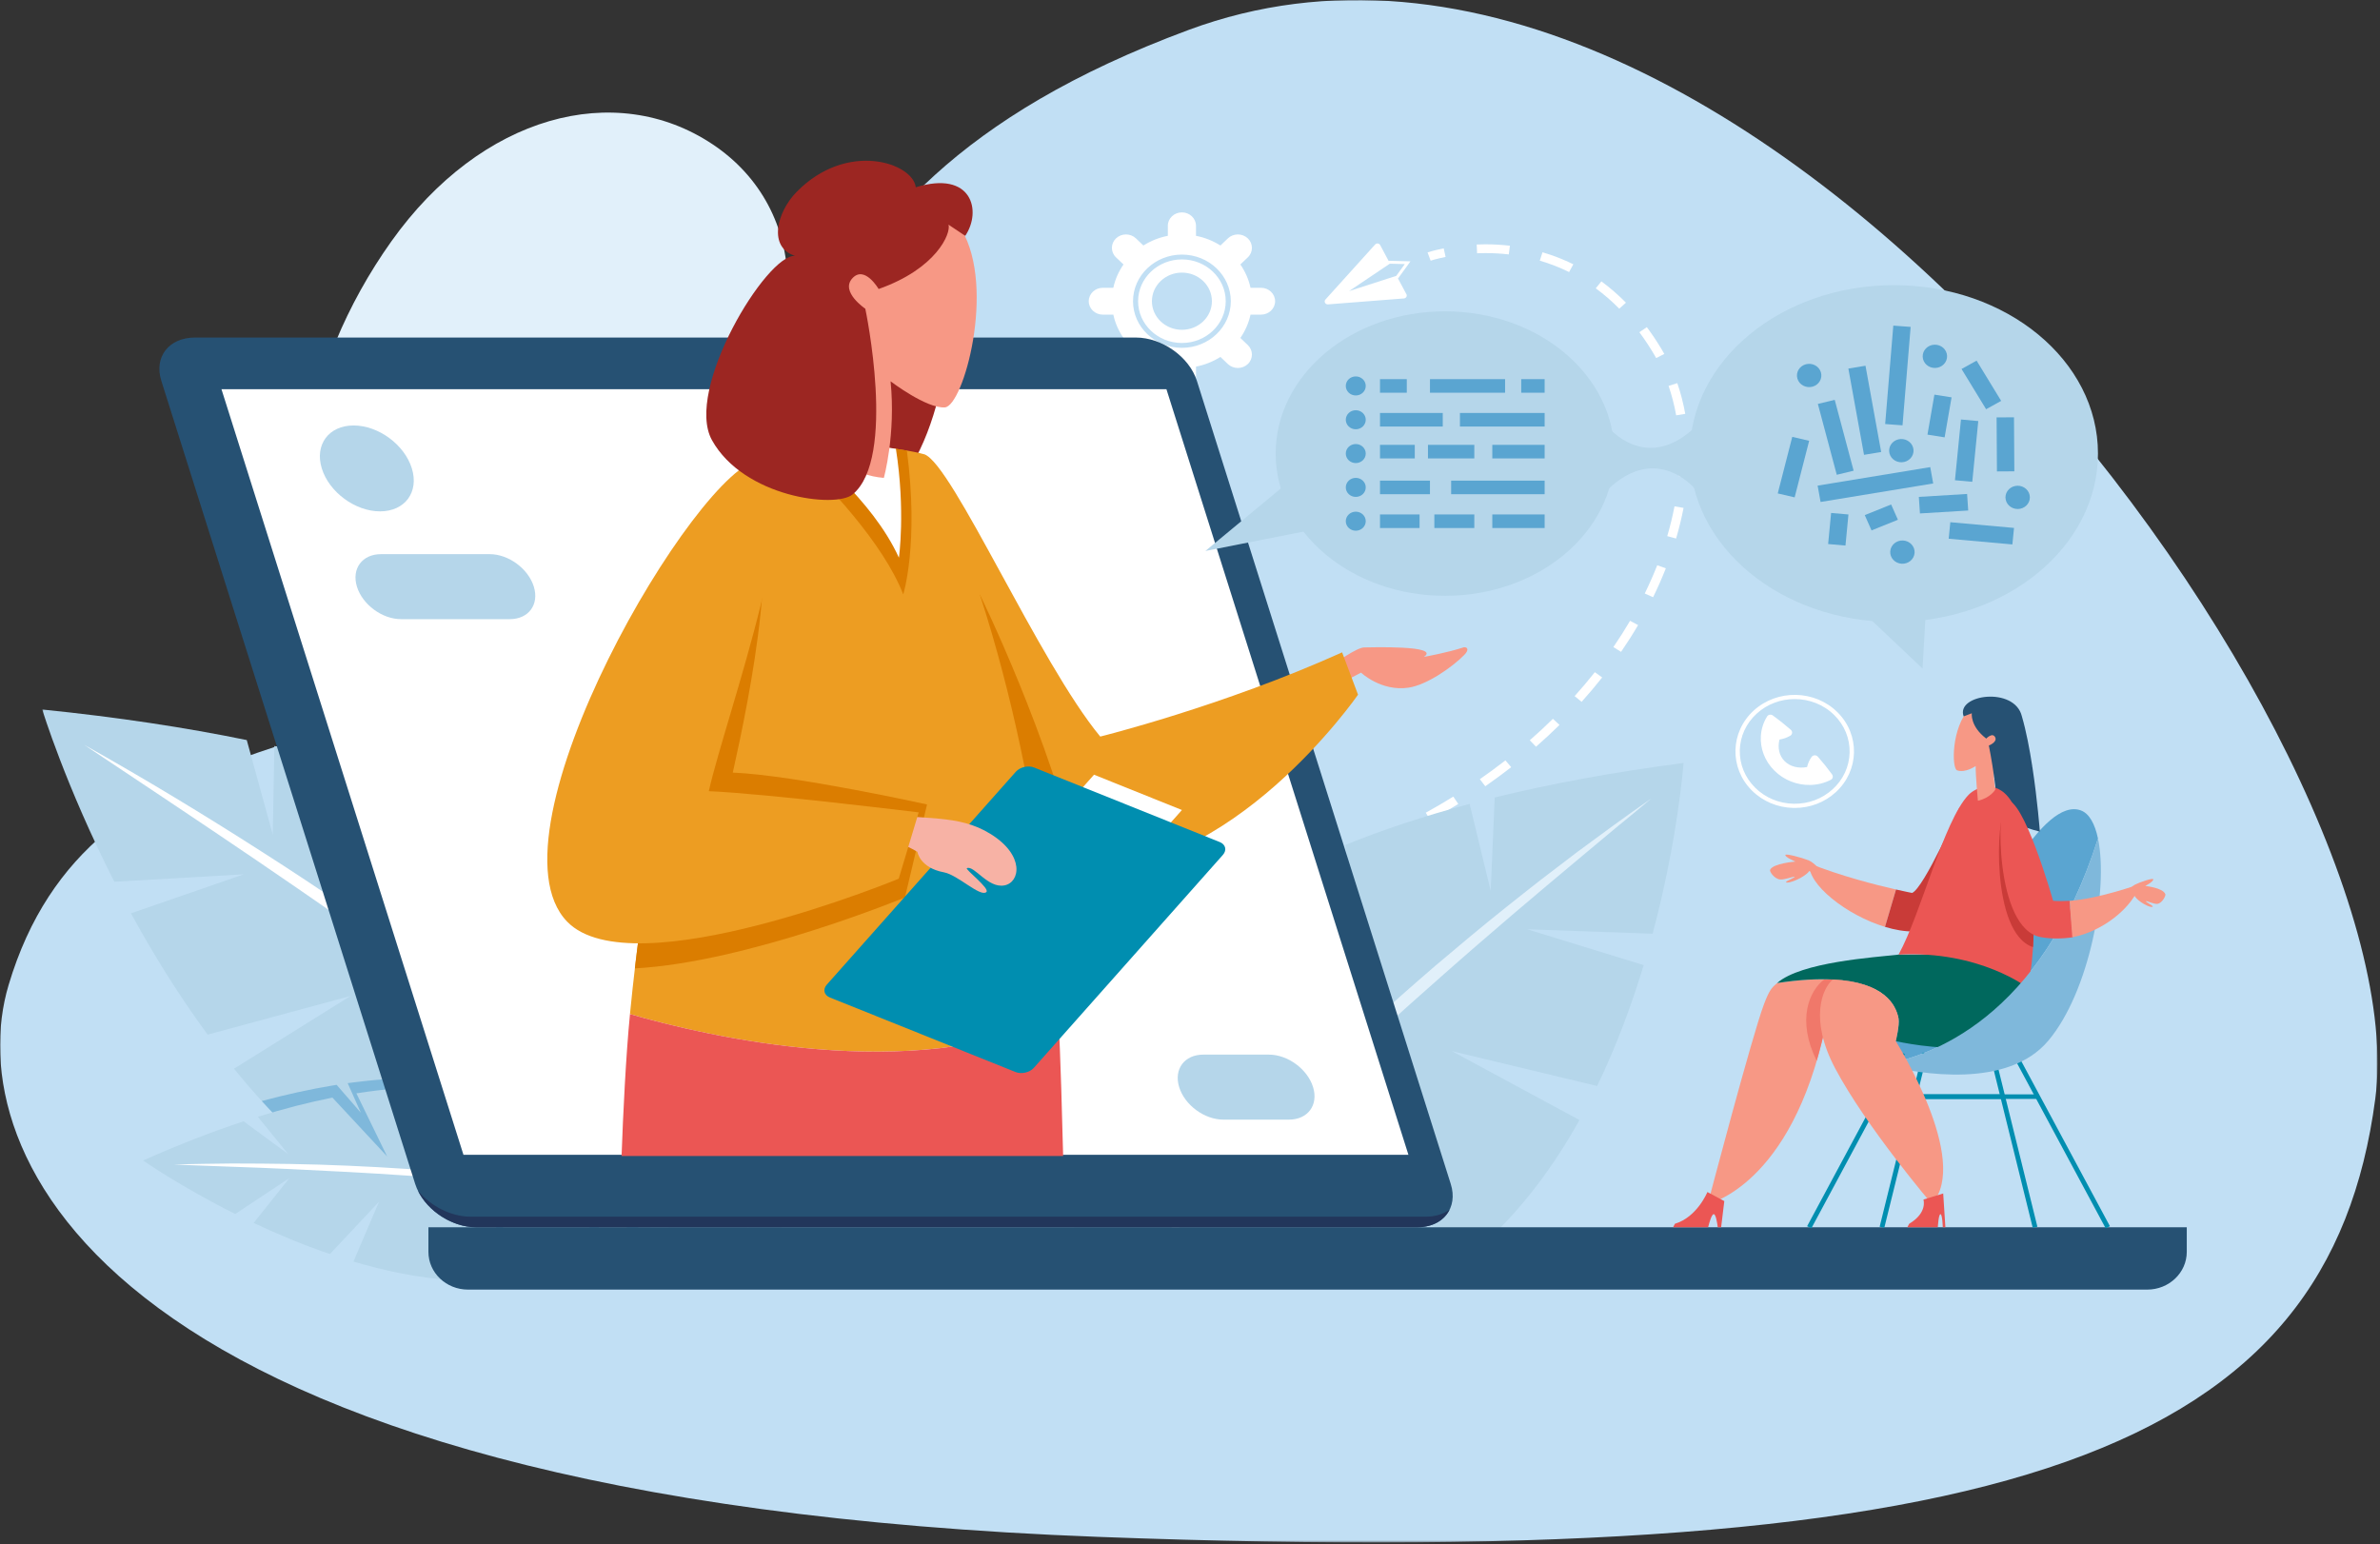 <svg width="900" height="584" viewBox="0 0 900 584" fill="none" xmlns="http://www.w3.org/2000/svg">
<rect x="0" y="0" width="900" height="584" fill="#333333" stroke="none"/>
<mask id="mask0_1715_107" style="mask-type:luminance" maskUnits="userSpaceOnUse" x="0" y="0" width="900" height="584">
<path d="M0 0H899.061V583.347H0V0Z" fill="white"/>
</mask>
<g mask="url(#mask0_1715_107)">
<path d="M3.236 372.576C-15.17 434.387 35.477 566.926 415.298 581.223C764.904 594.378 880.802 547.444 898.214 415.555C915.621 283.661 661.071 -67.082 449.55 11.291C273.881 76.374 318.619 180.86 232.527 234.484C146.436 288.103 34.138 268.843 3.236 372.576Z" fill="#C1DFF4"/>
</g>
<path d="M269.435 172.234C238.379 205.125 171.824 246.783 137.025 224.088C102.226 201.389 114.04 138.981 148.009 91.256C181.978 43.531 232.69 30.069 269.435 54.545C306.181 79.02 308.521 130.839 269.435 172.234Z" fill="#E1F0FA"/>
<path d="M501.216 113.284L520.004 92.468C520.534 91.864 521.551 91.985 521.922 92.696L525.374 99.178L508.762 110.358C508.429 110.595 508.692 111.114 509.1 110.998L528.366 104.779L531.841 111.271C532.216 111.96 531.714 112.805 530.88 112.868L502.201 115.109C501.15 115.203 500.526 114.018 501.216 113.284Z" fill="white"/>
<path d="M525.548 99.728L510.155 110.085L528.005 104.327L531.232 99.867L525.548 99.728ZM508.983 111.557C508.626 111.557 508.307 111.373 508.143 111.055C507.932 110.653 508.049 110.188 508.425 109.924L508.434 109.915L525.201 98.632L533.366 98.833L528.727 105.24L509.283 111.512C509.18 111.543 509.081 111.557 508.983 111.557Z" fill="white"/>
<path d="M676.984 278.251C675.69 278.989 674.311 279.472 672.918 279.691C672.149 282.729 672.763 285.771 674.869 287.874C676.989 289.976 680.145 290.688 683.353 290.088C683.639 288.768 684.211 287.467 685.046 286.268C685.586 285.485 686.782 285.44 687.419 286.16C689.408 288.433 691.214 290.688 692.803 292.88C693.301 293.564 693.094 294.517 692.33 294.911C689.905 296.172 687.208 296.817 684.488 296.861C679.634 296.946 674.682 295.121 670.977 291.43C667.276 287.748 665.574 282.948 665.869 278.322C666.033 275.732 666.821 273.191 668.242 270.936C668.688 270.229 669.701 270.068 670.395 270.569C672.623 272.18 674.911 273.996 677.2 275.992C677.927 276.627 677.833 277.768 676.984 278.251Z" fill="white"/>
<path d="M678.668 264.374C673.499 264.374 668.327 266.199 664.312 269.872C660.307 273.527 658.032 278.457 657.91 283.741C657.798 289.028 659.847 294.048 663.679 297.864C667.515 301.684 672.679 303.85 678.227 303.966C683.827 304.073 689.037 302.127 693.038 298.468C697.043 294.808 699.313 289.883 699.435 284.595C699.552 279.307 697.507 274.288 693.671 270.472C689.595 266.418 684.136 264.374 678.668 264.374ZM678.687 305.554C678.522 305.554 678.358 305.55 678.194 305.55C672.2 305.424 666.624 303.085 662.478 298.964C653.928 290.447 654.233 276.882 663.158 268.727C672.088 260.567 686.312 260.858 694.867 269.376C703.426 277.889 703.112 291.453 694.187 299.613C689.98 303.452 684.493 305.554 678.687 305.554Z" fill="white"/>
<path d="M540.996 98.583L539.833 95.456C539.927 95.424 542.15 94.677 545.944 93.925L546.652 97.173C543.116 97.876 541.019 98.578 540.996 98.583Z" fill="white"/>
<path d="M570.556 96.217C567.671 95.886 564.707 95.716 561.753 95.716C560.66 95.716 559.595 95.738 558.563 95.779L558.418 92.464C559.492 92.423 560.608 92.397 561.753 92.397C564.848 92.397 567.953 92.575 570.978 92.929L570.556 96.217ZM593.353 102.892C589.822 101.147 586.098 99.693 582.276 98.579L583.293 95.407C587.313 96.579 591.238 98.109 594.957 99.953L593.353 102.892ZM612.324 116.738C609.524 113.897 606.537 111.307 603.441 109.039L605.566 106.408C608.802 108.788 611.93 111.499 614.856 114.465L612.324 116.738ZM626.29 135.411C625.934 134.771 625.564 134.136 625.184 133.51C623.523 130.749 621.755 128.101 619.926 125.64L622.764 123.726C624.654 126.271 626.487 129.005 628.204 131.854C628.603 132.516 628.987 133.183 629.362 133.859L626.29 135.411ZM633.846 157.073C633.161 153.225 632.19 149.481 630.971 145.938L634.273 144.9C635.553 148.599 636.561 152.509 637.279 156.513L633.846 157.073ZM638.269 180.3L634.798 180.04C635.023 177.347 635.136 174.654 635.136 172.037C635.131 170.856 635.112 169.679 635.065 168.512L638.541 168.391C638.587 169.599 638.611 170.811 638.611 172.037C638.611 174.739 638.498 177.517 638.269 180.3ZM633.818 203.657L630.469 202.762C631.576 199 632.5 195.211 633.217 191.489L636.641 192.088C635.9 195.909 634.953 199.801 633.818 203.657ZM625.118 225.86L621.966 224.455C623.692 220.93 625.277 217.333 626.684 213.768L629.939 214.931C628.504 218.581 626.881 222.259 625.118 225.86ZM613.009 246.524L610.101 244.708C612.329 241.46 614.453 238.118 616.414 234.78L619.448 236.4C617.45 239.804 615.283 243.209 613.009 246.524ZM598.09 265.421L595.45 263.264C598.104 260.312 600.674 257.265 603.089 254.21L605.866 256.205C603.408 259.319 600.791 262.414 598.09 265.421ZM580.84 282.403L578.491 279.956C581.488 277.339 584.428 274.614 587.233 271.849L589.733 274.162C586.876 276.967 583.884 279.741 580.84 282.403ZM561.659 297.354L559.609 294.674C562.902 292.384 566.152 289.995 569.27 287.565L571.47 290.133C568.304 292.603 565.003 295.032 561.659 297.354ZM540.896 310.225L539.152 307.353C542.683 305.407 546.182 303.362 549.559 301.268L551.453 304.051C548.025 306.176 544.475 308.252 540.896 310.225ZM518.868 320.993L517.433 317.973C521.147 316.367 524.848 314.672 528.431 312.918L530.021 315.87C526.386 317.647 522.634 319.369 518.868 320.993ZM495.864 329.694L494.734 326.554C498.589 325.288 502.444 323.932 506.191 322.514L507.471 325.596C503.673 327.037 499.771 328.41 495.864 329.694Z" fill="white"/>
<path d="M478.067 334.91L477.152 331.711C479.113 331.201 481.054 330.678 482.973 330.136L483.962 333.317C482.016 333.867 480.051 334.395 478.067 334.91Z" fill="white"/>
<path d="M446.949 124.728C440.683 124.728 435.599 119.892 435.599 113.92C435.599 107.947 440.683 103.098 446.949 103.098C453.21 103.098 458.284 107.947 458.284 113.92C458.284 119.892 453.21 124.728 446.949 124.728ZM446.949 98.109C437.803 98.109 430.375 105.2 430.375 113.92C430.375 122.63 437.803 129.712 446.949 129.712C456.08 129.712 463.509 122.63 463.509 113.92C463.509 105.2 456.08 98.109 446.949 98.109ZM446.949 131.546C436.753 131.546 428.452 123.645 428.452 113.92C428.452 104.198 436.753 96.28 446.949 96.28C457.145 96.28 465.432 104.198 465.432 113.92C465.432 123.645 457.145 131.546 446.949 131.546ZM476.856 108.837H472.884C472.195 105.639 470.863 102.655 469.043 100.02L471.862 97.331C473.935 95.354 473.935 92.142 471.862 90.146C469.784 88.169 466.417 88.169 464.33 90.146L461.511 92.848C458.744 91.104 455.63 89.829 452.262 89.184V85.386C452.262 82.586 449.88 80.318 446.949 80.318C443.999 80.318 441.616 82.586 441.616 85.386V89.184C438.263 89.829 435.135 91.104 432.373 92.848L429.554 90.146C427.476 88.169 424.109 88.169 422.022 90.146C419.944 92.142 419.944 95.354 422.022 97.331L424.85 100.02C423.021 102.655 421.689 105.639 421.009 108.837H417.027C414.091 108.837 411.709 111.11 411.709 113.92C411.709 116.716 414.091 118.988 417.027 118.988H421.009C421.689 122.2 423.021 125.171 424.85 127.81L422.022 130.495C419.944 132.485 419.944 135.702 422.022 137.679C424.109 139.657 427.476 139.657 429.554 137.679L432.373 134.991C435.135 136.726 438.263 137.997 441.616 138.655V142.439C441.616 145.253 443.999 147.521 446.949 147.521C449.88 147.521 452.262 145.253 452.262 142.439V138.655C455.63 137.997 458.744 136.726 461.511 134.991L464.33 137.679C466.417 139.657 469.784 139.657 471.862 137.679C473.935 135.702 473.935 132.485 471.862 130.495L469.043 127.81C470.863 125.171 472.195 122.2 472.884 118.988H476.856C479.802 118.988 482.184 116.716 482.184 113.92C482.184 111.11 479.802 108.837 476.856 108.837Z" fill="white"/>
<mask id="mask1_1715_107" style="mask-type:luminance" maskUnits="userSpaceOnUse" x="15" y="267" width="284" height="216">
<path d="M15.968 267.299H298.1V482.609H15.968V267.299Z" fill="white"/>
</mask>
<g mask="url(#mask1_1715_107)">
<path d="M274.228 437.165L283.134 390.375C274.514 373.679 260.866 356.151 239.616 339.612L223.938 399.139L219.975 326.021C206.496 317.713 190.724 309.822 172.293 302.605L159.316 351.892L156.323 296.754C140.584 291.368 123.123 286.447 103.749 282.12L103.149 315.66L93.314 279.884C70.203 275.142 44.516 271.223 15.968 268.328C15.968 268.328 24.715 297.054 43.235 333.465L92.189 330.651L49.525 345.405C57.638 360.285 67.285 376.001 78.527 391.283L132.588 376.649L88.484 404.167C102.164 420.975 117.89 436.762 135.744 449.709L203.771 428.692L152.562 460.643C170.989 471.277 191.418 478.766 213.93 481.481L259.666 456.912L235.222 482.577C253.555 482.291 273.126 478.887 293.991 471.599C293.991 471.599 302.466 443.911 290.844 408.69L274.228 437.165Z" fill="#B5D6EA"/>
</g>
<path d="M232.109 471.716C238.15 467.52 243.722 462.447 248.726 456.555L249.701 455.41L249.152 454.032C248.913 453.437 243.163 439.309 225.703 426.715L220.614 423.042L221.604 430.536L216.506 420.913L215.788 420.528C204.866 414.668 192.245 410.758 178.288 408.915L173.593 408.293L181.266 425.561L165.864 407.823L163.927 407.751C154.819 407.456 145.083 407.939 134.991 409.192L131.478 409.626L136.449 420.81L127.299 410.275L125.761 410.525C117.192 411.943 108.188 413.93 98.991 416.395C110.059 428.594 122.3 439.957 135.746 449.71L203.773 428.693L152.564 460.644C161.554 465.833 171.023 470.267 180.98 473.77L182.119 472.539L181.458 473.94C191.551 477.456 202.145 479.997 213.237 481.388C213.866 481.165 214.499 480.959 215.113 480.722L215.91 480.413L216.023 480.355L221.773 470.253L220.732 477.827L232.109 471.716Z" fill="#7FB8DB"/>
<path d="M283.674 464.965C263.676 448.443 243.5 432.186 222.991 416.322L207.557 404.494C202.365 400.602 197.234 396.647 192.005 392.809C181.603 385.056 171.154 377.361 160.592 369.809C150.082 362.2 139.469 354.711 128.809 347.28C123.467 343.58 118.167 339.827 112.793 336.163L96.701 325.149C75.193 310.524 53.493 296.141 31.816 281.673C54.628 294.455 76.971 307.988 98.939 322.066C109.946 329.072 120.789 336.315 131.604 343.589C142.372 350.926 153.041 358.402 163.631 365.971C174.165 373.621 184.633 381.347 194.96 389.248C205.25 397.193 215.488 405.201 225.505 413.45C245.592 429.9 265.107 446.99 283.674 464.965Z" fill="white"/>
<path d="M226.78 443.705L214.254 421.936C204.607 417.163 192.46 413.32 177.325 411.821L191.348 440.623L163.926 411.141C155.095 411.097 145.396 411.812 134.769 413.486L146.386 437.33L125.708 415.101C116.905 416.85 107.516 419.234 97.493 422.348L109.007 436.485L92.124 424.061C80.314 427.958 67.666 432.843 54.112 438.883C54.112 438.883 68.046 448.64 88.963 459.117L109.462 445.517L95.918 462.499C104.702 466.642 114.462 470.749 124.761 474.265L143.352 454.438L133.657 477.11C145.565 480.64 158.012 483.235 170.398 484.098L192.877 458.061L181.621 484.385C193.449 484.143 205.043 482.076 215.876 477.491L227.325 455.637L225.608 472.543C233.557 467.769 240.953 461.381 247.552 453.046C247.552 453.046 241.544 439.348 224.074 427.613L226.78 443.705Z" fill="#B5D6EA"/>
<path d="M240.695 452.899C237.056 452.487 233.426 452.04 229.801 451.584L218.901 450.358C211.641 449.535 204.372 448.761 197.098 448.081C182.545 446.73 167.988 445.504 153.407 444.556C138.821 443.549 124.226 442.815 109.617 442.122C102.315 441.773 95.008 441.496 87.696 441.245L65.757 440.426C73.078 440.167 80.399 440.109 87.72 440.015C95.041 440.015 102.366 440.077 109.687 440.194C124.334 440.431 138.971 441.102 153.59 442.055C168.203 443.07 182.798 444.363 197.328 446.175C204.592 447.083 211.843 448.067 219.08 449.146C226.302 450.318 233.52 451.494 240.695 452.899Z" fill="white"/>
<path d="M636.633 288.541C609.97 292.017 586.277 296.432 565.224 301.595L563.718 336.959L555.741 304.024C538.172 308.704 522.56 313.92 508.701 319.561L518.015 373.791L494.725 325.659C478.69 333.157 465.352 341.259 454.298 349.714L466.651 421.633L438.521 363.497C421.848 380.215 412.67 397.739 408.116 414.327L426.956 460.098L404.787 432.49C403.192 449.119 405.593 463.954 408.543 474.932H538.21L492.455 450.22L562.138 469.363C576.353 456.25 587.909 440.395 597.275 423.583L549.034 397.524L603.958 410.708C611.326 395.448 617.085 379.79 621.559 364.996L577.511 351.445L624.936 353.127C634.606 316.949 636.633 288.541 636.633 288.541Z" fill="#B5D6EA"/>
<path d="M596.505 322.165L582.834 332.597C578.29 336.096 573.844 339.701 569.341 343.254C560.379 350.394 551.609 357.753 542.876 365.152C534.195 372.61 525.641 380.197 517.176 387.883C508.781 395.631 500.465 403.465 492.319 411.455C484.215 419.485 476.186 427.582 468.405 435.895C464.498 440.042 460.667 444.247 456.835 448.452C453.036 452.68 449.312 456.975 445.565 461.247L434.647 474.31C434.478 474.516 434.314 474.726 434.145 474.932H435.801L447.371 462.737C451.334 458.661 455.226 454.532 459.218 450.483C463.246 446.47 467.158 442.359 471.2 438.369L483.338 426.388C487.437 422.447 491.465 418.443 495.616 414.551C503.847 406.699 512.139 398.906 520.566 391.252C528.943 383.544 537.445 375.956 546 368.427C550.291 364.678 554.54 360.875 558.874 357.167L571.846 346.005C580.541 338.614 589.264 331.246 598.044 323.927L611.204 312.94C615.645 309.334 620.044 305.684 624.425 301.997C614.97 308.533 605.754 315.365 596.505 322.165Z" fill="#E1F0FA"/>
<path d="M811.97 487.709H176.969C168.71 487.709 162.008 481.32 162.008 473.442V464.137H826.931V473.442C826.931 481.32 820.229 487.709 811.97 487.709Z" fill="#265173"/>
<path d="M535.879 464.137H180.083C170.196 464.137 159.865 456.8 157.004 447.75L61.011 144.041C58.15 134.99 63.848 127.653 73.734 127.653H429.53C439.416 127.653 449.748 134.99 452.609 144.041L548.602 447.75C551.463 456.8 545.765 464.137 535.879 464.137Z" fill="#265173"/>
<path d="M539.092 460.133H177.978C170.483 460.133 162.721 456.062 158.022 450.251C161.825 458.111 171.13 464.137 180.083 464.137H535.879C541.784 464.137 546.174 461.507 548.157 457.471C545.845 459.149 542.759 460.133 539.092 460.133Z" fill="#22365B"/>
<path d="M532.596 436.726H175.257L83.748 147.198H441.091L532.596 436.726Z" fill="white"/>
<path d="M185.191 209.572H144.079C136.96 209.572 132.884 215.079 134.976 221.865C137.063 228.656 144.529 234.159 151.649 234.159H192.76C199.88 234.159 203.955 228.656 201.868 221.865C199.776 215.079 192.31 209.572 185.191 209.572Z" fill="#B5D6EA"/>
<path d="M479.868 398.843H455.011C447.892 398.843 443.816 404.346 445.903 411.132C447.995 417.923 455.461 423.426 462.581 423.426H487.437C494.552 423.426 498.632 417.923 496.54 411.132C494.449 404.346 486.987 398.843 479.868 398.843Z" fill="#B5D6EA"/>
<path d="M155.747 177.15C158.509 186.12 153.125 193.39 143.717 193.39C134.309 193.39 124.446 186.12 121.684 177.15C118.922 168.181 124.31 160.906 133.714 160.906C143.122 160.906 152.985 168.181 155.747 177.15Z" fill="#B5D6EA"/>
<path d="M793.35 317.083C792.168 311.513 790.039 307.634 786.855 306.48C772.818 301.393 752.196 340.583 736.846 376.422C736.846 376.422 696.926 378.372 703.946 400.544C703.946 400.544 706.896 401.532 711.624 402.7C729.638 399.72 771.725 385.4 793.35 317.083Z" fill="#5AA5D1"/>
<path d="M684.972 464.527L683.363 463.744L718.739 397.851L720.348 398.638L684.972 464.527Z" fill="#008EB0"/>
<path d="M768.681 464.334L752.393 398.441L754.152 398.048L770.445 463.94L768.681 464.334Z" fill="#008EB0"/>
<path d="M757.351 415.598H710.691V413.871H757.351V415.598Z" fill="#008EB0"/>
<path d="M796.263 464.527L760.887 398.638L762.496 397.851L797.872 463.744L796.263 464.527Z" fill="#008EB0"/>
<path d="M712.553 464.334L710.79 463.94L727.083 398.048L728.842 398.441L712.553 464.334Z" fill="#008EB0"/>
<path d="M770.543 415.598H723.888V413.871H770.543V415.598Z" fill="#008EB0"/>
<path d="M688.995 330.052C688.995 330.052 686.458 326.384 683.911 325.364C681.266 324.304 675.277 322.724 675.136 323.324C674.949 324.183 678.958 325.834 678.958 325.834C678.958 325.834 670.413 326.496 669.354 328.979C669.096 329.583 670.939 332.374 673.129 332.598C674.859 332.781 678.072 331.426 678.583 331.596C679.113 331.77 675.01 333.318 675.389 333.663C676.177 334.378 682.476 331.869 684.164 329.426C684.164 329.426 688.821 331.032 688.995 330.052Z" fill="#F79885"/>
<path d="M684.201 326.531C683.306 334.355 698.304 346.148 712.815 350.532L716.979 336.4C709.452 334.686 696.161 331.322 684.201 326.531Z" fill="#F79885"/>
<path d="M740.852 305.674C740.852 305.674 727.58 335.787 723.068 337.697C723.068 337.697 720.737 337.25 716.981 336.4L712.816 350.532C716.559 351.668 720.264 352.313 723.664 352.263C743.296 351.977 740.852 305.674 740.852 305.674Z" fill="#C93B38"/>
<path d="M645.806 455.302C645.806 455.302 677.43 448.622 690.229 388.353C690.229 388.353 705.452 389.489 717.946 385.186C716.961 379.902 712.365 371.407 693.099 370.431C687.438 370.136 680.497 370.489 672.004 371.778C669.954 373.558 669.058 374.476 667.037 379.822C662.516 391.744 645.806 455.302 645.806 455.302Z" fill="#F79885"/>
<path d="M711.517 386.912C711.676 385.633 711.747 384.398 711.592 383.579C711.053 380.64 711.175 376.712 708.089 373.634C704.496 371.983 699.67 370.762 693.1 370.431C692.082 370.377 691.013 370.355 689.911 370.346C684.165 374.681 679.311 385.655 686.984 401.183C688.157 397.193 689.249 392.947 690.229 388.353C690.229 388.353 700.777 389.127 711.517 386.912Z" fill="#F0786A"/>
<path d="M645.66 450.81C645.66 450.81 641.763 460.325 633.382 462.804L632.683 464.137H645.927C646.471 461.976 647.32 459.184 648.052 459.184C648.788 459.184 649.295 461.976 649.576 464.137H650.847L652.048 454.237L645.66 450.81Z" fill="#EB5654"/>
<path d="M672.004 371.778C680.498 370.49 687.439 370.136 693.099 370.431C712.366 371.407 716.962 379.902 717.947 385.186C718.397 387.633 716.891 393.753 716.891 393.753C716.891 393.753 732.992 397.399 744.28 395.779C758.144 393.762 767.524 382.394 766.848 370.342C764.775 365.39 744.956 360.867 744.956 360.867L717.951 361.019C708.736 362.075 681.154 363.779 672.004 371.778Z" fill="#00685D"/>
<path d="M754.143 294.272C754.617 297.833 755.015 301.635 755.095 304.91C755.231 310.663 771.379 314.524 771.379 314.524C771.379 314.524 770.483 302.682 768.532 289.982C764.395 288.496 759.612 290.017 754.143 294.272Z" fill="#265173"/>
<path d="M744.407 300.601C747.343 297.532 755.93 294.136 761.366 304.39C767.894 316.706 771.749 348.8 766.876 373.643C766.876 373.643 748.717 359.381 717.946 361.013C726.524 345.49 734.919 310.51 744.407 300.601Z" fill="#EB5654"/>
<path d="M711.624 402.7C726.524 406.364 759.255 411.773 774.572 393.57C790.189 375.013 797.389 336.11 793.351 317.083C771.725 385.401 729.638 399.721 711.624 402.7Z" fill="#7FB8DB"/>
<path d="M747.943 302.843C747.943 302.843 747.047 293.081 747.103 289.704C747.103 289.704 743.206 292.442 740.068 291.332C738.01 290.603 737.841 275.066 744.927 267.81C752.009 260.549 761.197 272.185 759.227 277.692C757.262 283.199 752.258 286.161 754.542 298.575C754.542 298.575 752.82 301.711 747.943 302.843Z" fill="#F79885"/>
<path d="M764.578 270.909C761.821 259.461 739.45 262.615 742.564 270.927L745.645 269.746C745.645 269.746 744.937 274.627 751.1 279.32C751.1 279.32 753.407 276.877 754.444 278.756C755.489 280.63 752.084 281.946 752.084 281.946C752.084 281.946 753.252 287.694 754.143 294.271C760.264 292.835 765.033 291.291 768.532 289.98C767.51 283.337 766.201 276.452 764.578 270.909Z" fill="#265173"/>
<path d="M758.313 306.726C754.941 307.746 752.704 352.997 768.79 358.178C769.747 342.623 768.147 326.428 765.188 314.962C762.853 309.719 760.418 306.086 758.313 306.726Z" fill="#C93B38"/>
<path d="M803.265 339.277C803.265 339.277 805.272 335.604 807.289 334.588C809.39 333.528 814.145 331.949 814.249 332.544C814.403 333.403 811.219 335.058 811.219 335.058C811.219 335.058 817.996 335.72 818.835 338.203C819.042 338.803 817.579 341.594 815.843 341.822C814.469 342.001 811.922 340.646 811.514 340.816C811.092 340.995 814.352 342.543 814.056 342.883C813.423 343.598 808.438 341.093 807.087 338.651C807.087 338.651 803.396 340.257 803.265 339.277Z" fill="#F79885"/>
<path d="M776.383 340.664C776.383 340.664 765.085 300.678 758.458 302.687C755.002 303.738 754.237 351.253 771.717 354.403C775.609 355.11 779.764 355.065 783.915 354.452L782.621 340.686C780.384 340.812 778.268 340.816 776.383 340.664Z" fill="#EB5654"/>
<path d="M809.325 334.288C809.325 334.288 793.904 339.898 782.62 340.686L783.647 354.451C795.109 352.313 806.543 343.218 809.325 334.288Z" fill="#F79885"/>
<path d="M693.999 404.096C705.738 426.214 730.52 455.302 730.52 455.302C745.368 438.928 716.891 393.753 716.891 393.753C716.891 393.753 718.396 387.633 717.946 385.186C716.961 379.902 712.365 371.407 693.099 370.431C689.098 373.72 684.099 385.459 693.999 404.096Z" fill="#F79885"/>
<path d="M727.349 453.651C727.349 453.651 729.028 458.608 721.97 462.804L721.266 464.137H732.789C732.789 464.137 733.061 459.185 733.793 459.185C734.525 459.185 734.67 464.137 734.67 464.137H735.65L734.825 451.356L727.349 453.651Z" fill="#EB5654"/>
<path d="M360.8 98.842C360.8 98.842 361.921 154.388 341.037 181.315C320.148 208.242 305.403 124.199 305.403 124.199L331.877 81.113L360.8 98.842Z" fill="#9C2622"/>
<path d="M504.695 250.921C504.695 250.921 513.072 244.851 515.867 244.851C517.752 244.851 545.09 243.925 538.439 248.43C538.439 248.43 547.439 246.841 553.564 244.784C554.91 244.667 555.637 245.71 553.761 247.638C549.54 251.986 539.804 259.01 532.619 260.066C522.25 261.587 514.69 254.384 514.69 254.384L503.237 260.339L504.695 250.921Z" fill="#F79885"/>
<path d="M349.572 171.827C360.157 175.553 392.925 250.613 416.061 278.56C416.061 278.56 462.392 267.08 507.523 246.712L513.541 262.718C513.541 262.718 465.417 332.333 407.337 328.902C356.869 325.923 349.572 171.827 349.572 171.827Z" fill="#ED9D22"/>
<path d="M407.338 328.903C407.737 328.925 408.13 328.912 408.529 328.929C397.344 279.316 370.508 224.791 370.508 224.791L366.559 276.847C375.24 304.848 388.175 327.771 407.338 328.903Z" fill="#DB7D00"/>
<path d="M400.134 384.59C344.858 410.202 267.099 391.9 238.224 383.516C248.344 279.629 277.028 176.725 288.195 173.549C292.266 172.39 296.219 171.482 300.046 170.793C318.932 167.326 334.55 168.923 342.935 170.39C347.199 171.119 349.576 171.826 349.576 171.826C383.128 242.282 395.664 324.312 400.134 384.59Z" fill="#ED9D22"/>
<path d="M282.158 181.316C269.763 205.724 249.681 283.906 240.081 366.226C282.721 363.945 342.208 339.398 342.208 339.398L350.561 304.239C350.561 304.239 300.369 293.135 277.112 292.187C283.42 263.828 296.974 198.302 282.158 181.316Z" fill="#DB7D00"/>
<path d="M402.029 437.183H235.05C235.594 421.793 236.677 399.215 238.229 383.512C267.11 391.882 344.845 410.198 400.153 384.581C401.091 397.354 401.706 426.683 402.029 437.183Z" fill="#EB5654"/>
<path d="M438.6 315.736L446.948 306.333L413.702 292.983L405.358 302.387L438.6 315.736Z" fill="white"/>
<path d="M390.96 403.828L462.434 323.31C464.019 321.525 463.485 319.347 461.243 318.448L391.058 290.268C388.817 289.369 385.712 290.084 384.127 291.874L312.652 372.387C311.067 374.172 311.602 376.346 313.848 377.25L384.028 405.425C386.27 406.329 389.375 405.613 390.96 403.828Z" fill="#008EB0"/>
<path d="M325.522 315.239C325.522 315.239 322.042 305.952 330.053 307.249C349.492 310.399 362.211 307.661 374.658 315.436C387.593 323.511 385.778 333.724 379.813 334.847C373.538 336.024 368.449 327.175 365.635 328.325C364.758 328.687 374.546 336.078 372.97 337.388C370.644 339.326 362.141 330.861 356.963 329.904C347.809 328.204 346.913 322.156 346.913 322.156C338.344 316.903 325.522 315.239 325.522 315.239Z" fill="#F7B2A5"/>
<path d="M287.412 173.934C307.799 180.783 274.285 271.111 268.038 299.215C289.077 300.074 347.406 307.227 347.406 307.227L339.85 332.315C339.85 332.315 239.073 373.93 214.484 348.568C181.908 314.962 264.202 175.593 287.412 173.934Z" fill="#ED9D22"/>
<path d="M341.566 224.795C334.016 205.365 312.752 182.984 300.047 170.793C318.933 167.326 334.55 168.923 342.936 170.39C347.579 205.585 341.566 224.795 341.566 224.795Z" fill="#DB7D00"/>
<path d="M305.403 169.93C305.403 169.93 329.781 188.536 339.925 210.904C339.925 210.904 342.463 193.367 338.795 169.746C338.795 169.746 321.691 166.57 305.403 169.93Z" fill="white"/>
<path d="M334.227 180.733C334.227 180.733 338.795 164.364 336.774 144.201C336.774 144.201 350.337 154.567 357.311 154.07C364.285 153.578 376.638 108.962 363.647 86.907C347.458 59.429 306.379 80.277 308.311 98.677C310.243 117.077 321.415 119.668 312.555 169.142C314.342 172.806 322.873 179.834 334.227 180.733Z" fill="#F79885"/>
<path d="M346.308 70.824C345.22 61.639 320.396 53.054 301.229 72.591C293.669 80.295 290.39 93.604 300.689 96.776C290.006 95.881 258.663 147.449 269.229 166.462C281.198 188.003 315.861 192.316 322.371 187.019C339.189 173.338 327.22 116.76 327.22 116.76C327.22 116.76 317.667 110.349 322.31 105.258C326.953 100.162 332.252 109.298 332.252 109.298C354.084 101.603 359.651 88.325 358.69 84.97L365.007 89.193C371.352 79.794 367.586 64.275 346.308 70.824Z" fill="#9C2622"/>
<path d="M793.35 171.532C793.35 206.708 758.795 235.224 716.178 235.224C673.56 235.224 639.005 206.708 639.005 171.532C639.005 136.36 673.56 107.844 716.178 107.844C758.795 107.844 793.35 136.36 793.35 171.532Z" fill="#B5D6EA"/>
<path d="M610.463 171.531C610.463 201.245 581.793 225.327 546.431 225.327C511.069 225.327 482.4 201.245 482.4 171.531C482.4 141.826 511.069 117.735 546.431 117.735C581.793 117.735 610.463 141.826 610.463 171.531Z" fill="#B5D6EA"/>
<path d="M607.987 185.149C626.793 167.107 641.187 185.149 641.187 185.149V161.354C622.375 179.392 607.987 161.354 607.987 161.354V185.149Z" fill="#B5D6EA"/>
<path d="M705.728 232.695L727.025 252.84L728.503 226.481L705.728 232.695Z" fill="#B5D6EA"/>
<path d="M499.401 199.761L455.818 208.368L489.904 180.117L499.401 199.761Z" fill="#B5D6EA"/>
<path d="M531.977 148.523H521.847V143.387H531.977V148.523Z" fill="#5AA5D1"/>
<path d="M569.15 148.523H540.743V143.387H569.15V148.523Z" fill="#5AA5D1"/>
<path d="M584.109 148.523H575.25V143.387H584.109V148.523Z" fill="#5AA5D1"/>
<path d="M545.578 161.309H521.847V156.178H545.578V161.309Z" fill="#5AA5D1"/>
<path d="M584.11 161.309H552.078V156.178H584.11V161.309Z" fill="#5AA5D1"/>
<path d="M534.998 173.366H521.847V168.235H534.998V173.366Z" fill="#5AA5D1"/>
<path d="M557.514 173.366H539.988V168.235H557.514V173.366Z" fill="#5AA5D1"/>
<path d="M584.11 173.366H564.319V168.235H584.11V173.366Z" fill="#5AA5D1"/>
<path d="M540.743 186.903H521.847V181.767H540.743V186.903Z" fill="#5AA5D1"/>
<path d="M584.11 186.903H548.752V181.767H584.11V186.903Z" fill="#5AA5D1"/>
<path d="M536.813 199.693H521.847V194.557H536.813V199.693Z" fill="#5AA5D1"/>
<path d="M557.514 199.693H542.403V194.557H557.514V199.693Z" fill="#5AA5D1"/>
<path d="M584.11 199.693H564.319V194.557H584.11V199.693Z" fill="#5AA5D1"/>
<path d="M516.458 145.955C516.458 147.946 514.77 149.557 512.683 149.557C510.6 149.557 508.912 147.946 508.912 145.955C508.912 143.969 510.6 142.354 512.683 142.354C514.77 142.354 516.458 143.969 516.458 145.955Z" fill="#5AA5D1"/>
<path d="M516.458 158.746C516.458 160.732 514.77 162.347 512.683 162.347C510.6 162.347 508.912 160.732 508.912 158.746C508.912 156.759 510.6 155.144 512.683 155.144C514.77 155.144 516.458 156.759 516.458 158.746Z" fill="#5AA5D1"/>
<path d="M516.458 171.531C516.458 173.521 514.77 175.132 512.683 175.132C510.6 175.132 508.912 173.521 508.912 171.531C508.912 169.544 510.6 167.929 512.683 167.929C514.77 167.929 516.458 169.544 516.458 171.531Z" fill="#5AA5D1"/>
<path d="M516.458 184.321C516.458 186.312 514.77 187.922 512.683 187.922C510.6 187.922 508.912 186.312 508.912 184.321C508.912 182.335 510.6 180.72 512.683 180.72C514.77 180.72 516.458 182.335 516.458 184.321Z" fill="#5AA5D1"/>
<path d="M516.458 197.111C516.458 199.098 514.77 200.708 512.683 200.708C510.6 200.708 508.912 199.098 508.912 197.111C508.912 195.121 510.6 193.51 512.683 193.51C514.77 193.51 516.458 195.121 516.458 197.111Z" fill="#5AA5D1"/>
<path d="M698.995 194.566L697.869 206.318L691.312 205.75L692.438 193.993L698.995 194.566Z" fill="#5AA5D1"/>
<path d="M704.88 172.011L698.961 139.384L705.438 138.315L711.366 170.937L704.88 172.011Z" fill="#5AA5D1"/>
<path d="M717.698 196.566L707.722 200.592L705.162 194.812L715.137 190.791L717.698 196.566Z" fill="#5AA5D1"/>
<path d="M694.577 179.561L687.425 152.759L693.803 151.211L700.955 178.013L694.577 179.561Z" fill="#5AA5D1"/>
<path d="M722.513 123.632L719.442 160.857L712.88 160.365L715.957 123.139L722.513 123.632Z" fill="#5AA5D1"/>
<path d="M737.99 150.276L735.364 165.397L728.873 164.368L731.499 149.247L737.99 150.276Z" fill="#5AA5D1"/>
<path d="M755.146 178.287L755.014 157.855L761.594 157.82L761.726 178.247L755.146 178.287Z" fill="#5AA5D1"/>
<path d="M739.267 181.619L741.541 158.647L748.088 159.237L745.818 182.21L739.267 181.619Z" fill="#5AA5D1"/>
<path d="M672.257 186.608L677.745 165.219L684.137 166.709L678.645 188.098L672.257 186.608Z" fill="#5AA5D1"/>
<path d="M687.335 183.655L729.925 176.658L731.041 182.841L688.452 189.838L687.335 183.655Z" fill="#5AA5D1"/>
<path d="M725.609 187.919L743.862 186.809L744.279 193.068L726.031 194.177L725.609 187.919Z" fill="#5AA5D1"/>
<path d="M747.451 136.385L756.746 151.609L751.053 154.763L741.762 139.544L747.451 136.385Z" fill="#5AA5D1"/>
<path d="M760.985 205.897L736.898 203.741L737.517 197.491L761.604 199.652L760.985 205.897Z" fill="#5AA5D1"/>
<path d="M714.837 172.34C713.735 170.153 714.692 167.522 716.985 166.466C719.283 165.411 722.041 166.323 723.148 168.515C724.259 170.703 723.293 173.333 721 174.389C718.711 175.445 715.949 174.528 714.837 172.34Z" fill="#5AA5D1"/>
<path d="M762.055 183.788C764.55 183.301 766.984 184.826 767.505 187.211C768.02 189.591 766.412 191.917 763.917 192.409C761.422 192.901 758.978 191.371 758.467 188.991C757.951 186.607 759.555 184.281 762.055 183.788Z" fill="#5AA5D1"/>
<path d="M688.573 140.797C689.267 143.137 687.846 145.571 685.398 146.233C682.941 146.895 680.389 145.535 679.695 143.2C679.001 140.86 680.427 138.426 682.88 137.764C685.328 137.102 687.879 138.462 688.573 140.797Z" fill="#5AA5D1"/>
<path d="M714.794 208.524C714.958 206.1 717.148 204.257 719.686 204.409C722.232 204.565 724.165 206.65 724.005 209.075C723.841 211.504 721.651 213.347 719.109 213.195C716.567 213.038 714.635 210.949 714.794 208.524Z" fill="#5AA5D1"/>
<path d="M736.293 134.587C736.387 137.012 734.407 139.061 731.861 139.155C729.309 139.249 727.171 137.356 727.068 134.927C726.974 132.498 728.953 130.454 731.5 130.36C734.051 130.266 736.19 132.158 736.293 134.587Z" fill="#5AA5D1"/>
</svg>
